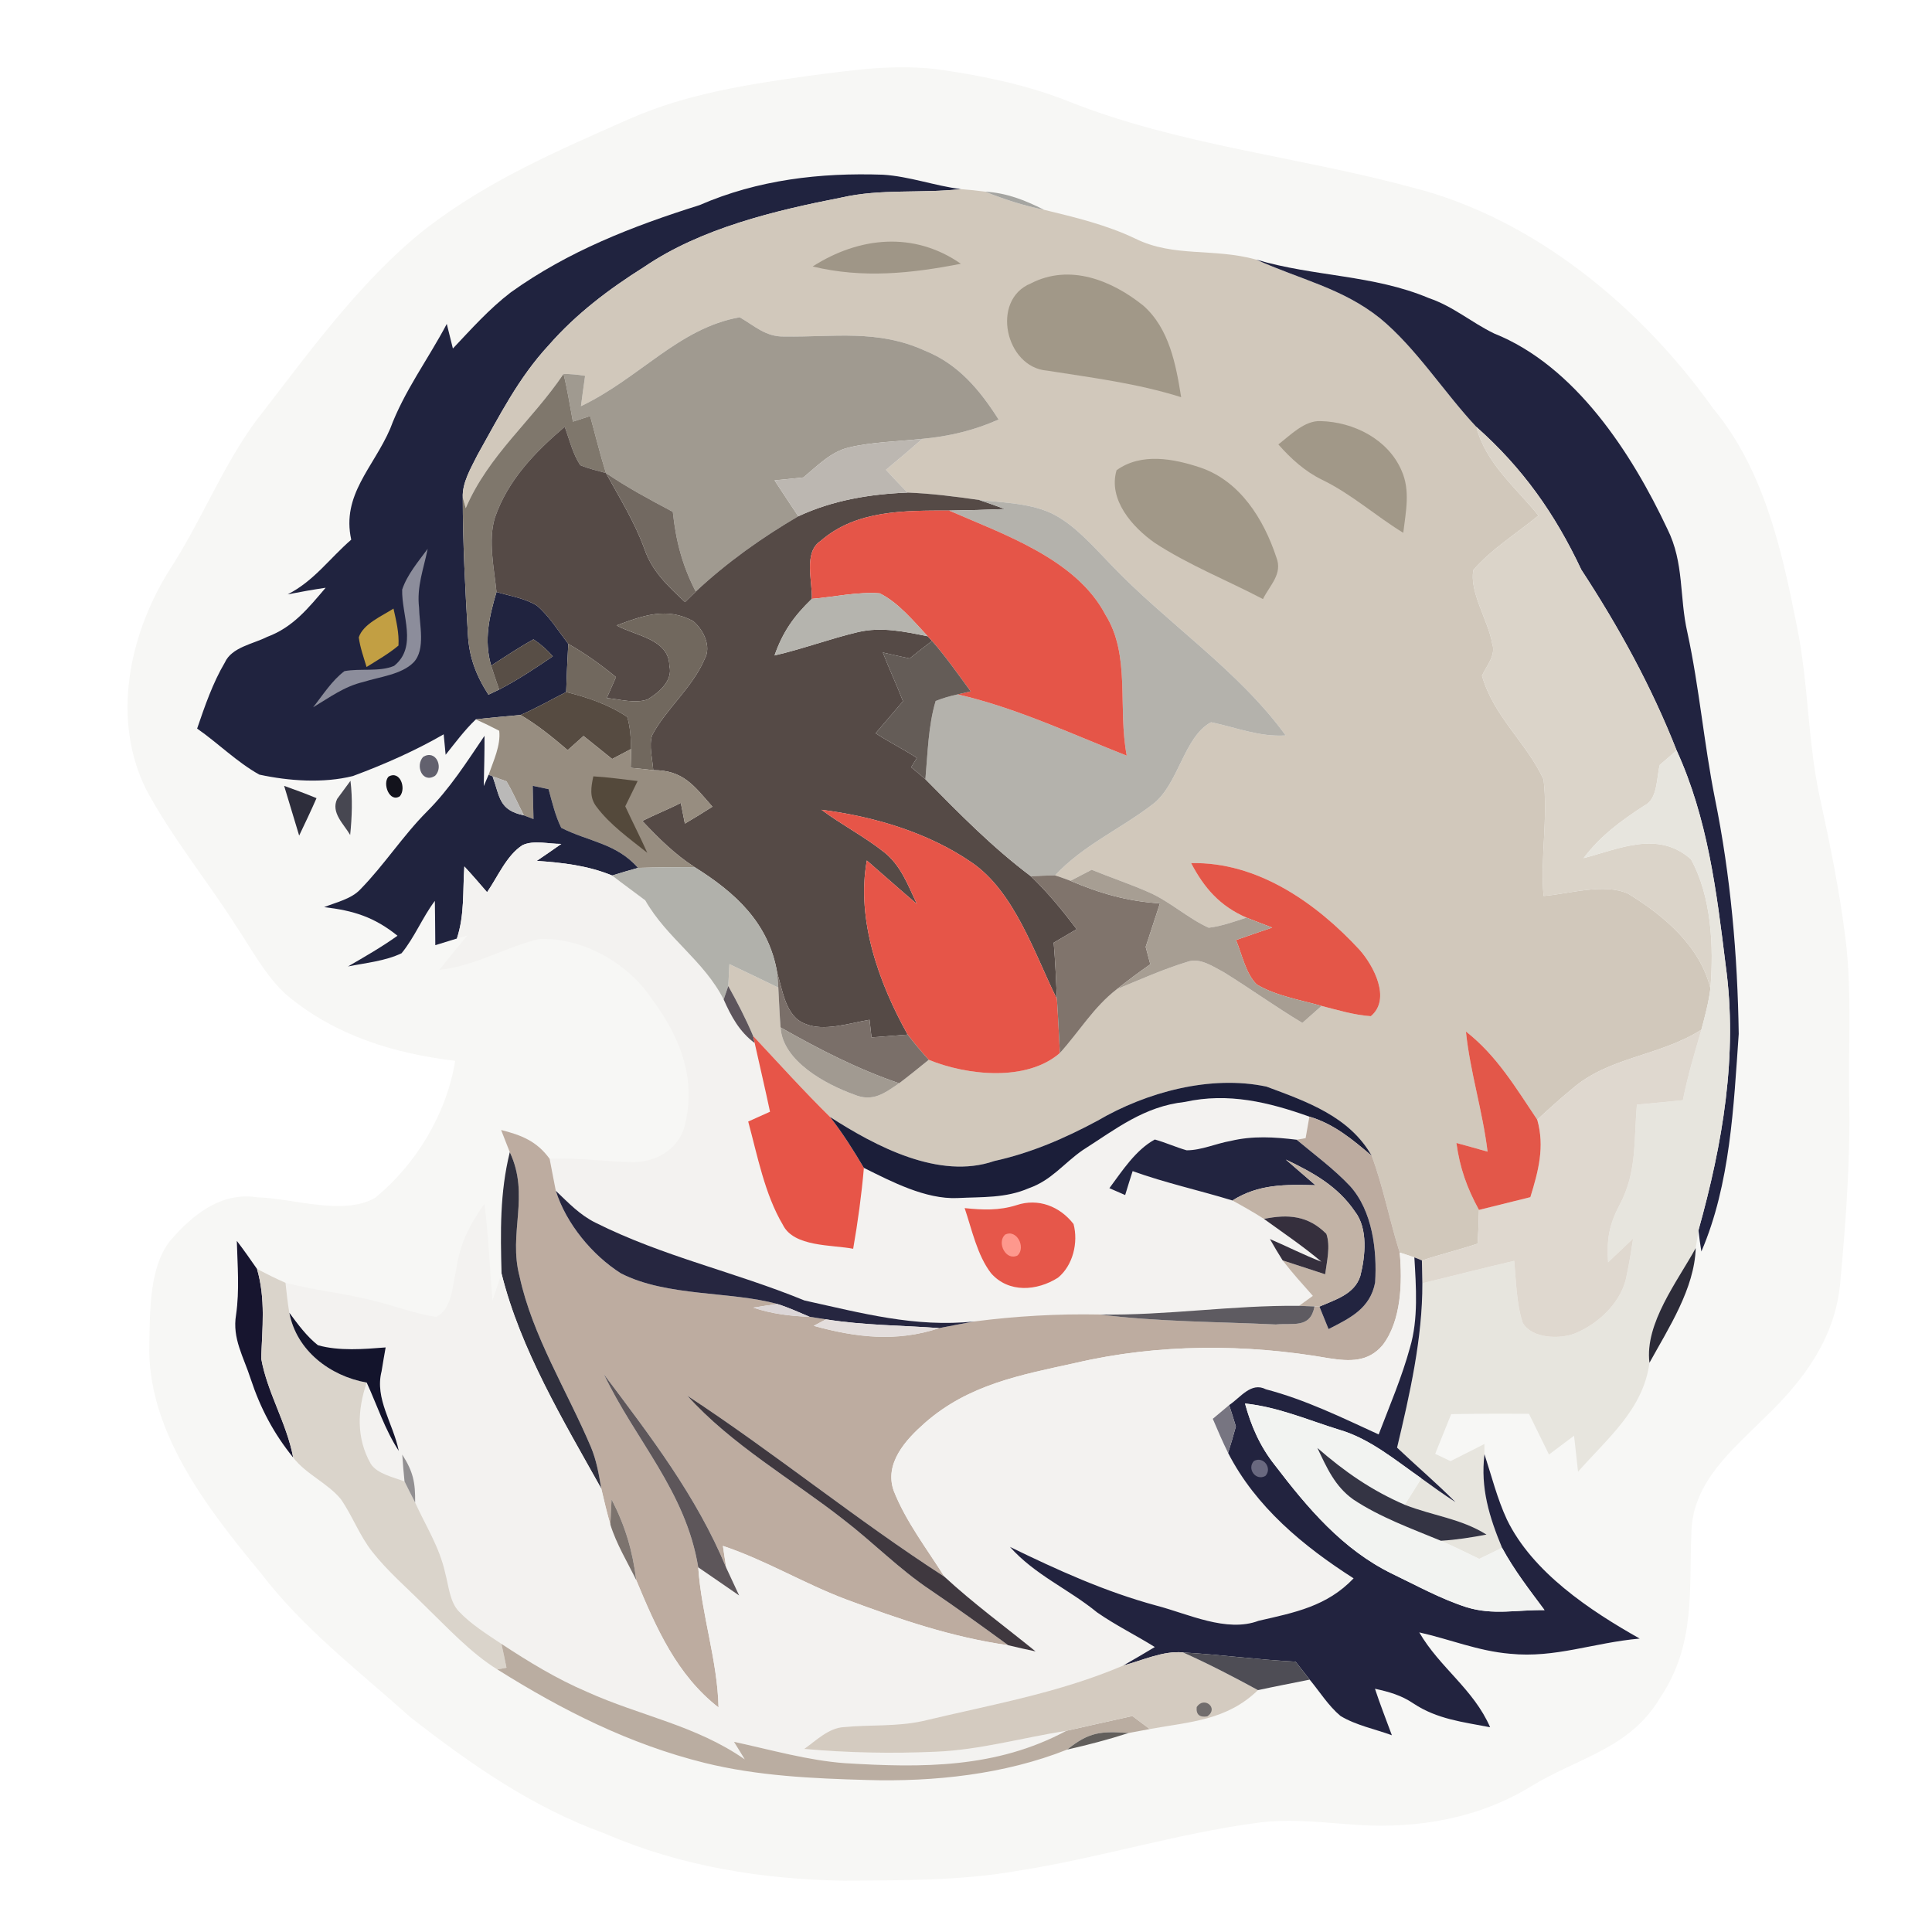 <?xml version="1.0" encoding="UTF-8" standalone="no"?>
<!DOCTYPE svg PUBLIC "-//W3C//DTD SVG 1.1//EN" "http://www.w3.org/Graphics/SVG/1.1/DTD/svg11.dtd">
<svg xmlns="http://www.w3.org/2000/svg" version="1.1" viewBox="0 0 256 256" width="256.0pt" height="256.0pt">
<path d="M 0.00 0.00 L 256.00 0.00 L 256.00 256.00 L 0.00 256.00 L 0.00 0.00 Z" fill="#ffffff" />
<path d="M 124.92 9.28 C 130.53 10.11 136.22 11.30 141.50 13.40 C 156.18 19.25 172.04 20.74 187.20 24.86 C 203.32 28.96 217.45 40.72 226.97 54.08 C 233.73 62.24 236.07 72.74 238.08 82.89 C 239.65 90.48 239.50 98.21 241.16 105.78 C 242.51 111.96 243.76 118.11 244.54 124.40 C 245.42 131.44 244.88 138.79 245.03 146.00 C 245.18 154.00 244.57 162.02 243.84 169.98 C 243.18 177.30 238.99 182.92 233.84 187.84 C 229.52 192.14 224.30 196.37 224.12 203.00 C 223.80 210.98 224.67 217.96 219.97 224.97 C 215.94 231.76 209.12 232.85 202.74 236.78 C 195.89 240.93 187.96 242.30 180.04 241.82 C 175.52 241.53 171.22 240.93 166.68 241.52 C 156.00 242.93 145.55 246.23 134.75 247.91 C 127.05 249.24 119.63 249.13 111.85 249.20 C 100.96 249.03 90.16 247.29 80.11 242.94 C 70.48 239.45 62.43 233.81 54.41 227.57 C 47.46 221.33 40.27 215.90 34.55 208.43 C 27.55 199.97 19.41 189.58 19.79 178.01 C 19.88 173.78 19.77 168.02 22.47 164.50 C 25.41 161.04 29.26 157.88 34.11 158.65 C 38.76 158.77 45.49 161.14 49.70 158.72 C 55.14 154.29 59.20 147.53 60.31 140.57 C 52.15 139.58 44.47 137.23 38.06 131.91 C 35.28 129.47 33.32 125.75 31.27 122.68 C 27.42 116.64 22.78 110.96 19.39 104.65 C 14.71 95.30 17.12 84.02 22.48 75.49 C 26.64 69.11 29.37 62.01 33.84 55.87 C 40.69 47.08 47.58 37.32 56.33 30.37 C 64.76 23.85 73.96 19.94 83.60 15.67 C 91.11 12.41 99.03 11.19 107.08 10.06 C 113.13 9.28 118.82 8.40 124.92 9.28 Z" fill="#f7f7f5" />
<path d="M 117.01 23.15 C 120.50 23.37 123.85 24.62 127.33 25.06 C 121.94 25.65 116.73 24.98 111.48 26.18 C 102.67 27.90 92.87 30.25 85.37 35.36 C 80.71 38.29 76.35 41.58 72.72 45.73 C 68.67 50.10 66.19 55.09 63.28 60.26 C 62.43 61.97 61.22 63.97 61.32 65.92 C 61.32 71.94 61.64 78.03 62.00 84.04 C 62.15 87.07 63.10 89.54 64.72 92.05 L 66.14 91.37 C 68.63 90.08 70.93 88.54 73.25 86.97 C 72.48 86.08 71.63 85.34 70.69 84.72 C 68.75 85.79 66.94 87.00 65.08 88.20 C 64.10 84.81 64.82 81.73 65.79 78.44 C 67.53 78.96 69.57 79.27 71.13 80.24 C 72.78 81.63 73.99 83.61 75.30 85.32 C 75.18 87.44 75.09 89.57 75.02 91.70 C 73.00 92.72 71.05 93.85 68.97 94.74 C 67.00 94.93 65.02 95.08 63.05 95.32 C 61.55 96.75 60.34 98.40 59.05 100.01 C 58.96 99.11 58.88 98.20 58.79 97.30 C 54.98 99.50 50.88 101.30 46.76 102.83 C 42.83 103.81 38.29 103.49 34.36 102.64 C 31.40 100.99 28.91 98.48 26.12 96.54 C 27.13 93.58 28.19 90.50 29.79 87.79 C 30.71 85.75 33.53 85.34 35.40 84.39 C 38.83 83.12 40.86 80.57 43.15 77.88 C 41.46 78.13 39.78 78.43 38.11 78.76 C 41.60 76.99 43.66 74.00 46.54 71.51 C 45.23 65.57 49.48 61.96 51.70 56.81 C 53.56 51.80 56.72 47.62 59.20 42.92 C 59.47 44.01 59.74 45.09 60.01 46.18 C 62.48 43.57 64.81 40.94 67.68 38.74 C 75.32 33.27 83.80 29.98 92.69 27.18 C 100.41 23.82 108.66 22.86 117.01 23.15 Z" fill="#20233f" />
<path d="M 127.33 25.06 C 128.39 25.14 129.45 25.25 130.50 25.39 C 133.07 26.41 135.63 27.25 138.35 27.80 C 142.50 28.81 146.59 29.78 150.46 31.63 C 155.54 34.13 160.78 32.83 166.46 34.40 C 172.32 37.05 177.85 38.17 182.85 42.16 C 187.66 46.12 191.32 51.97 195.62 56.56 C 196.88 61.40 200.77 64.50 203.85 68.31 C 201.00 70.66 197.66 72.72 195.24 75.51 C 194.64 78.41 197.24 82.31 197.73 85.30 C 198.25 86.82 196.97 88.21 196.37 89.54 C 197.94 95.00 202.26 98.37 204.53 103.29 C 205.14 108.37 204.09 113.57 204.53 118.72 C 207.94 118.45 212.52 116.97 215.74 118.42 C 220.47 121.31 225.25 125.34 226.64 130.96 C 226.41 132.80 225.92 134.65 225.44 136.44 C 219.79 140.01 213.21 140.00 208.29 144.30 C 206.71 145.59 205.19 146.98 203.69 148.36 C 200.82 144.09 198.31 139.85 194.24 136.68 C 194.80 142.06 196.46 147.22 197.11 152.60 C 195.73 152.21 194.36 151.82 192.98 151.45 C 193.44 154.77 194.36 157.37 195.97 160.32 C 195.95 161.81 195.89 163.30 195.79 164.79 C 193.35 165.60 190.86 166.21 188.41 167.02 C 188.08 166.87 187.75 166.74 187.41 166.61 C 186.77 166.39 186.12 166.17 185.47 165.97 C 184.13 161.74 183.30 157.30 181.76 153.15 C 178.80 147.93 173.16 145.97 167.81 143.98 C 160.39 142.41 151.90 144.71 145.43 148.50 C 141.08 150.84 136.59 152.78 131.75 153.84 C 124.45 156.38 115.99 151.87 109.98 148.00 C 106.46 144.53 103.16 140.87 99.79 137.27 C 98.83 135.00 97.70 132.81 96.50 130.66 C 96.55 129.69 96.60 128.72 96.65 127.75 C 98.82 128.77 100.97 129.82 103.13 130.86 C 103.23 132.62 103.29 134.38 103.43 136.14 C 103.70 140.62 109.46 143.70 113.16 145.03 C 115.64 146.07 117.17 144.88 119.14 143.54 C 120.47 142.53 121.77 141.48 123.06 140.43 C 128.12 142.50 136.02 143.37 140.44 139.53 C 143.06 136.63 144.89 133.47 147.99 131.07 C 151.06 129.80 154.12 128.43 157.29 127.46 C 158.99 126.83 160.71 128.07 162.17 128.83 C 165.68 131.00 169.03 133.42 172.57 135.54 C 173.42 134.79 174.26 134.04 175.11 133.29 C 177.22 133.83 179.47 134.51 181.64 134.65 C 184.37 132.38 182.01 127.96 180.16 125.87 C 174.44 119.67 166.63 114.16 157.83 114.37 C 159.59 117.71 161.64 120.04 165.16 121.59 C 163.55 122.12 161.85 122.73 160.16 122.93 C 157.38 121.67 155.08 119.49 152.25 118.24 C 149.76 117.14 147.17 116.28 144.65 115.25 C 143.71 115.73 142.77 116.22 141.84 116.71 C 141.16 116.45 140.49 116.21 139.80 115.99 C 143.55 111.98 148.42 109.88 152.70 106.60 C 156.19 103.99 156.82 97.65 160.47 95.70 C 163.82 96.39 166.83 97.67 170.36 97.45 C 164.08 88.79 154.54 82.53 147.19 74.80 C 144.98 72.52 142.60 69.77 139.79 68.25 C 136.88 66.67 132.99 66.61 129.75 66.25 C 126.60 65.80 123.43 65.39 120.25 65.27 C 119.28 64.28 118.32 63.27 117.39 62.25 C 119.02 60.90 120.62 59.54 122.21 58.15 C 125.78 57.82 129.04 57.04 132.32 55.59 C 129.82 51.66 126.98 48.24 122.54 46.46 C 116.27 43.61 110.53 44.69 103.98 44.59 C 101.48 44.67 100.04 43.21 98.01 42.04 C 89.94 43.47 84.79 50.09 76.98 53.82 C 77.15 52.48 77.34 51.14 77.53 49.80 C 76.57 49.64 75.64 49.55 74.67 49.55 C 70.45 55.80 64.75 60.26 61.71 67.34 L 61.32 65.92 C 61.22 63.97 62.43 61.97 63.28 60.26 C 66.19 55.09 68.67 50.10 72.72 45.73 C 76.35 41.58 80.71 38.29 85.37 35.36 C 92.87 30.25 102.67 27.90 111.48 26.18 C 116.73 24.98 121.94 25.65 127.33 25.06 Z" fill="#d1c8bb" />
<path d="M 130.50 25.39 C 133.39 25.56 135.81 26.52 138.35 27.80 C 135.63 27.25 133.07 26.41 130.50 25.39 Z" fill="#a5a5a1" />
<path d="M 127.32 34.95 C 120.73 36.24 114.31 36.91 107.68 35.31 C 113.85 31.36 121.11 30.63 127.32 34.95 Z" fill="#9f9687" />
<path d="M 166.46 34.40 C 174.11 36.67 181.99 36.40 189.33 39.50 C 192.57 40.60 194.96 42.72 197.96 44.18 C 208.71 48.47 216.19 60.01 220.93 70.08 C 223.19 74.60 222.50 79.09 223.59 83.82 C 225.17 91.09 225.78 98.52 227.24 105.82 C 229.32 116.05 230.24 126.58 230.39 137.00 C 229.72 146.60 229.27 156.95 225.44 165.83 C 225.29 164.90 225.16 163.97 225.05 163.04 C 228.25 151.59 230.30 139.81 228.66 127.90 C 227.45 118.05 226.27 108.42 222.16 99.43 C 218.84 90.98 214.50 83.08 209.54 75.50 C 206.04 68.07 201.78 62.03 195.62 56.56 C 191.32 51.97 187.66 46.12 182.85 42.16 C 177.85 38.17 172.32 37.05 166.46 34.40 Z" fill="#212340" />
<path d="M 151.50 40.50 C 154.94 43.54 155.82 48.32 156.51 52.63 C 150.67 50.79 144.76 50.06 138.75 49.11 C 133.22 48.69 131.23 39.73 136.60 37.55 C 141.75 34.90 147.32 37.14 151.50 40.50 Z" fill="#a19888" />
<path d="M 98.01 42.04 C 100.04 43.21 101.48 44.67 103.98 44.59 C 110.53 44.69 116.27 43.61 122.54 46.46 C 126.98 48.24 129.82 51.66 132.32 55.59 C 129.04 57.04 125.78 57.82 122.21 58.15 C 119.00 58.50 115.64 58.55 112.49 59.29 C 110.11 59.84 108.29 61.74 106.46 63.26 C 105.19 63.40 103.91 63.53 102.63 63.65 C 103.67 65.24 104.72 66.83 105.78 68.41 C 100.97 71.22 96.26 74.57 92.19 78.39 C 90.40 74.92 89.56 71.67 89.15 67.82 C 86.13 66.22 83.12 64.61 80.29 62.68 C 79.51 60.19 78.89 57.65 78.20 55.13 C 77.44 55.38 76.68 55.63 75.91 55.87 C 75.52 53.76 75.19 51.64 74.67 49.55 C 75.64 49.55 76.57 49.64 77.53 49.80 C 77.34 51.14 77.15 52.48 76.98 53.82 C 84.79 50.09 89.94 43.47 98.01 42.04 Z" fill="#a09a90" />
<path d="M 74.67 49.55 C 75.19 51.64 75.52 53.76 75.91 55.87 C 76.68 55.63 77.44 55.38 78.20 55.13 C 78.89 57.65 79.51 60.19 80.29 62.68 C 79.16 62.37 77.97 62.10 76.89 61.64 C 75.89 60.14 75.44 58.22 74.83 56.55 C 70.91 59.88 67.28 63.63 65.58 68.59 C 64.65 71.62 65.48 75.33 65.79 78.44 C 64.82 81.73 64.10 84.81 65.08 88.20 C 65.42 89.26 65.77 90.32 66.14 91.37 L 64.72 92.05 C 63.10 89.54 62.15 87.07 62.00 84.04 C 61.64 78.03 61.32 71.94 61.32 65.92 L 61.71 67.34 C 64.75 60.26 70.45 55.80 74.67 49.55 Z" fill="#7f776c" />
<path d="M 175.01 55.80 C 179.36 55.91 183.90 58.19 185.70 62.32 C 186.91 65.01 186.27 67.80 185.94 70.60 C 182.26 68.35 179.11 65.48 175.20 63.58 C 172.90 62.46 171.07 60.79 169.39 58.89 C 170.97 57.67 172.88 55.68 175.01 55.80 Z" fill="#a19888" />
<path d="M 74.83 56.55 C 75.44 58.22 75.89 60.14 76.89 61.64 C 77.97 62.10 79.16 62.37 80.29 62.68 C 82.12 66.00 84.10 69.18 85.40 72.76 C 86.42 75.75 88.55 77.68 90.77 79.78 C 91.24 79.31 91.71 78.85 92.19 78.39 C 96.26 74.57 100.97 71.22 105.78 68.41 C 110.35 66.28 115.25 65.47 120.25 65.27 C 123.43 65.39 126.60 65.80 129.75 66.25 C 130.89 66.63 132.02 67.04 133.15 67.45 C 130.68 67.55 128.22 67.62 125.75 67.65 C 119.83 67.66 113.45 67.56 108.73 71.68 C 106.43 73.19 107.67 77.06 107.57 79.35 C 105.20 81.65 103.74 83.69 102.63 86.85 C 106.38 85.99 109.98 84.63 113.71 83.75 C 116.82 83.03 119.86 83.69 122.93 84.31 L 123.50 84.93 C 122.49 85.68 121.51 86.46 120.53 87.25 C 119.34 87.00 118.16 86.73 116.98 86.46 C 117.81 88.63 118.81 90.73 119.65 92.91 C 118.44 94.33 117.24 95.75 116.02 97.16 C 117.80 98.33 119.71 99.26 121.49 100.43 C 121.24 100.84 120.98 101.25 120.73 101.66 C 121.37 102.19 122.00 102.71 122.62 103.25 C 127.14 107.83 131.44 112.23 136.60 116.11 C 138.84 118.26 140.80 120.65 142.67 123.12 C 141.65 123.72 140.64 124.31 139.62 124.91 C 139.83 127.40 139.94 129.89 140.05 132.38 C 137.09 126.39 134.41 118.11 128.72 114.26 C 122.97 110.30 115.73 108.17 108.85 107.30 C 111.53 109.30 114.53 110.84 117.14 112.91 C 119.39 114.70 120.29 117.26 121.49 119.78 C 119.25 117.89 117.07 115.93 114.86 114.02 C 113.43 121.88 116.48 130.30 120.27 137.09 C 118.67 137.21 117.07 137.34 115.48 137.46 C 115.39 136.69 115.31 135.91 115.22 135.13 C 112.64 135.55 109.16 136.74 106.66 135.65 C 104.10 134.69 103.70 131.22 102.99 128.93 C 101.88 122.31 97.46 118.29 92.04 114.90 C 89.42 113.21 87.24 111.05 85.11 108.78 C 86.79 107.93 88.54 107.25 90.21 106.39 C 90.39 107.31 90.57 108.22 90.75 109.13 C 91.98 108.41 93.19 107.66 94.40 106.89 C 92.01 104.18 90.57 102.04 86.56 102.05 C 86.46 100.58 85.96 98.84 86.41 97.42 C 88.21 93.98 91.78 91.08 93.36 87.34 C 94.31 85.66 93.20 83.45 91.87 82.32 C 88.39 80.38 85.15 81.58 81.70 82.87 C 84.19 84.26 88.64 84.65 88.70 88.23 C 89.20 90.16 87.30 91.79 85.82 92.67 C 84.20 93.26 82.08 92.66 80.40 92.49 C 80.81 91.57 81.21 90.64 81.62 89.72 C 79.63 88.09 77.55 86.58 75.30 85.32 C 73.99 83.61 72.78 81.63 71.13 80.24 C 69.57 79.27 67.53 78.96 65.79 78.44 C 65.48 75.33 64.65 71.62 65.58 68.59 C 67.28 63.63 70.91 59.88 74.83 56.55 Z" fill="#554a46" />
<path d="M 195.62 56.56 C 201.78 62.03 206.04 68.07 209.54 75.50 C 214.50 83.08 218.84 90.98 222.16 99.43 C 221.42 100.07 220.67 100.71 219.93 101.35 C 219.48 103.05 219.68 105.87 217.89 106.74 C 214.79 108.75 212.08 110.73 209.83 113.71 C 214.62 112.45 219.73 110.01 224.06 113.86 C 226.79 118.81 227.09 125.43 226.64 130.96 C 225.25 125.34 220.47 121.31 215.74 118.42 C 212.52 116.97 207.94 118.45 204.53 118.72 C 204.09 113.57 205.14 108.37 204.53 103.29 C 202.26 98.37 197.94 95.00 196.37 89.54 C 196.97 88.21 198.25 86.82 197.73 85.30 C 197.24 82.31 194.64 78.41 195.24 75.51 C 197.66 72.72 201.00 70.66 203.85 68.31 C 200.77 64.50 196.88 61.40 195.62 56.56 Z" fill="#dbd4c9" />
<path d="M 122.21 58.15 C 120.62 59.54 119.02 60.90 117.39 62.25 C 118.32 63.27 119.28 64.28 120.25 65.27 C 115.25 65.47 110.35 66.28 105.78 68.41 C 104.72 66.83 103.67 65.24 102.63 63.65 C 103.91 63.53 105.19 63.40 106.46 63.26 C 108.29 61.74 110.11 59.84 112.49 59.29 C 115.64 58.55 119.00 58.50 122.21 58.15 Z" fill="#bcb7b1" />
<path d="M 159.07 61.96 C 164.33 63.75 167.46 68.82 169.12 73.84 C 169.99 76.06 168.28 77.49 167.35 79.38 C 162.60 76.89 157.48 74.86 152.99 71.92 C 150.04 69.84 146.81 66.21 147.95 62.31 C 151.21 59.95 155.53 60.77 159.07 61.96 Z" fill="#a19888" />
<path d="M 80.29 62.68 C 83.12 64.61 86.13 66.22 89.15 67.82 C 89.56 71.67 90.40 74.92 92.19 78.39 C 91.71 78.85 91.24 79.31 90.77 79.78 C 88.55 77.68 86.42 75.75 85.40 72.76 C 84.10 69.18 82.12 66.00 80.29 62.68 Z" fill="#726961" />
<path d="M 129.75 66.25 C 132.99 66.61 136.88 66.67 139.79 68.25 C 142.60 69.77 144.98 72.52 147.19 74.80 C 154.54 82.53 164.08 88.79 170.36 97.45 C 166.83 97.67 163.82 96.39 160.47 95.70 C 156.82 97.65 156.19 103.99 152.70 106.60 C 148.42 109.88 143.55 111.98 139.80 115.99 C 138.73 116.00 137.67 116.06 136.60 116.11 C 131.44 112.23 127.14 107.83 122.62 103.25 C 122.93 99.83 122.99 96.19 123.98 92.88 C 124.92 92.51 125.90 92.22 126.90 92.01 C 134.59 93.76 141.97 97.25 149.30 100.13 C 148.08 93.70 149.84 86.85 146.48 81.47 C 142.62 74.08 132.97 70.80 125.75 67.65 C 128.22 67.62 130.68 67.55 133.15 67.45 C 132.02 67.04 130.89 66.63 129.75 66.25 Z" fill="#b4b2ac" />
<path d="M 125.75 67.65 C 132.97 70.80 142.62 74.08 146.48 81.47 C 149.84 86.85 148.08 93.70 149.30 100.13 C 141.97 97.25 134.59 93.76 126.90 92.01 L 128.62 91.61 C 126.96 89.36 125.35 87.04 123.50 84.93 L 122.93 84.31 C 121.06 82.32 119.05 79.85 116.57 78.62 C 113.61 78.39 110.53 79.11 107.57 79.35 C 107.67 77.06 106.43 73.19 108.73 71.68 C 113.45 67.56 119.83 67.66 125.75 67.65 Z" fill="#e55548" />
<path d="M 56.67 72.72 C 56.13 75.41 55.20 77.72 55.53 80.52 C 55.56 82.69 56.44 86.05 54.80 87.77 C 53.21 89.39 50.25 89.69 48.16 90.36 C 45.60 90.96 43.70 92.40 41.49 93.72 C 42.77 92.11 43.98 90.17 45.64 88.93 C 47.74 88.53 50.27 89.06 52.22 88.23 C 55.38 85.70 53.19 81.48 53.29 78.12 C 53.95 76.14 55.45 74.38 56.67 72.72 Z" fill="#8c8d9b" />
<path d="M 116.57 78.62 C 119.05 79.85 121.06 82.32 122.93 84.31 C 119.86 83.69 116.82 83.03 113.71 83.75 C 109.98 84.63 106.38 85.99 102.63 86.85 C 103.74 83.69 105.20 81.65 107.57 79.35 C 110.53 79.11 113.61 78.39 116.57 78.62 Z" fill="#b5b4ae" />
<path d="M 52.14 80.64 C 52.50 82.25 52.90 83.88 52.80 85.54 C 51.52 86.62 49.99 87.49 48.57 88.38 C 48.19 87.10 47.71 85.78 47.54 84.45 C 48.12 82.66 50.67 81.60 52.14 80.64 Z" fill="#c29f43" />
<path d="M 91.87 82.32 C 93.20 83.45 94.31 85.66 93.36 87.34 C 91.78 91.08 88.21 93.98 86.41 97.42 C 85.96 98.84 86.46 100.58 86.56 102.05 C 85.57 101.94 84.57 101.83 83.57 101.74 C 83.59 100.91 83.62 100.08 83.62 99.25 C 83.59 97.81 83.53 96.38 83.11 95.00 C 80.71 93.37 77.82 92.39 75.02 91.70 C 75.09 89.57 75.18 87.44 75.30 85.32 C 77.55 86.58 79.63 88.09 81.62 89.72 C 81.21 90.64 80.81 91.57 80.40 92.49 C 82.08 92.66 84.20 93.26 85.82 92.67 C 87.30 91.79 89.20 90.16 88.70 88.23 C 88.64 84.65 84.19 84.26 81.70 82.87 C 85.15 81.58 88.39 80.38 91.87 82.32 Z" fill="#71685e" />
<path d="M 70.69 84.72 C 71.63 85.34 72.48 86.08 73.25 86.97 C 70.93 88.54 68.63 90.08 66.14 91.37 C 65.77 90.32 65.42 89.26 65.08 88.20 C 66.94 87.00 68.75 85.79 70.69 84.72 Z" fill="#584e46" />
<path d="M 123.50 84.93 C 125.35 87.04 126.96 89.36 128.62 91.61 L 126.90 92.01 C 125.90 92.22 124.92 92.51 123.98 92.88 C 122.99 96.19 122.93 99.83 122.62 103.25 C 122.00 102.71 121.37 102.19 120.73 101.66 C 120.98 101.25 121.24 100.84 121.49 100.43 C 119.71 99.26 117.80 98.33 116.02 97.16 C 117.24 95.75 118.44 94.33 119.65 92.91 C 118.81 90.73 117.81 88.63 116.98 86.46 C 118.16 86.73 119.34 87.00 120.53 87.25 C 121.51 86.46 122.49 85.68 123.50 84.93 Z" fill="#645c57" />
<path d="M 75.02 91.70 C 77.82 92.39 80.71 93.37 83.11 95.00 C 83.53 96.38 83.59 97.81 83.62 99.25 C 82.79 99.69 81.95 100.13 81.11 100.57 C 79.85 99.55 78.59 98.53 77.32 97.52 C 76.62 98.15 75.92 98.77 75.22 99.40 C 73.23 97.70 71.23 96.06 68.97 94.74 C 71.05 93.85 73.00 92.72 75.02 91.70 Z" fill="#564b41" />
<path d="M 68.97 94.74 C 71.23 96.06 73.23 97.70 75.22 99.40 C 75.92 98.77 76.62 98.15 77.32 97.52 C 78.59 98.53 79.85 99.55 81.11 100.57 C 81.95 100.13 82.79 99.69 83.62 99.25 C 83.62 100.08 83.59 100.91 83.57 101.74 C 84.57 101.83 85.57 101.94 86.56 102.05 C 90.57 102.04 92.01 104.18 94.40 106.89 C 93.19 107.66 91.98 108.41 90.75 109.13 C 90.57 108.22 90.39 107.31 90.21 106.39 C 88.54 107.25 86.79 107.93 85.11 108.78 C 87.24 111.05 89.42 113.21 92.04 114.90 C 89.54 114.90 87.03 114.92 84.54 115.00 C 81.67 111.72 77.99 111.53 74.37 109.69 C 73.58 108.10 73.16 106.27 72.69 104.57 C 71.99 104.42 71.29 104.27 70.59 104.12 C 70.63 105.59 70.66 107.06 70.69 108.53 L 69.42 108.04 C 68.64 106.54 67.97 104.97 67.11 103.53 C 66.50 103.31 65.88 103.09 65.27 102.87 L 64.74 102.67 C 65.36 100.88 66.38 98.75 66.15 96.83 C 65.14 96.30 64.10 95.80 63.05 95.32 C 65.02 95.08 67.00 94.93 68.97 94.74 Z" fill="#978d80" />
<path d="M 64.20 97.50 C 64.21 99.72 64.15 101.94 64.10 104.16 L 64.74 102.67 L 65.27 102.87 C 66.27 105.65 66.09 107.33 69.42 108.04 L 70.69 108.53 C 70.66 107.06 70.63 105.59 70.59 104.12 C 71.29 104.27 71.99 104.42 72.69 104.57 C 73.16 106.27 73.58 108.10 74.37 109.69 C 77.99 111.53 81.67 111.72 84.54 115.00 C 83.39 115.32 82.25 115.65 81.11 116.01 C 77.87 114.68 74.57 114.31 71.12 114.07 C 72.22 113.33 73.30 112.58 74.38 111.82 C 72.77 111.85 70.71 111.28 69.23 111.99 C 67.12 113.34 65.96 116.18 64.54 118.22 C 63.55 117.07 62.56 115.92 61.53 114.81 C 61.30 118.08 61.58 121.20 60.54 124.36 C 59.59 124.65 58.63 124.94 57.68 125.24 C 57.66 123.28 57.66 121.33 57.62 119.37 C 55.97 121.57 54.94 124.20 53.21 126.31 C 51.05 127.35 48.44 127.59 46.11 128.06 C 48.34 126.77 50.57 125.49 52.67 123.99 C 49.59 121.51 46.83 120.65 42.95 120.20 C 44.56 119.55 46.57 119.12 47.76 117.83 C 50.92 114.60 53.37 110.76 56.56 107.55 C 59.58 104.54 61.82 101.01 64.20 97.50 Z" fill="#20233e" />
<path d="M 56.07 100.29 C 57.73 99.28 58.81 101.61 57.66 102.79 C 55.98 103.87 54.99 101.47 56.07 100.29 Z" fill="#62616e" />
<path d="M 222.16 99.43 C 226.27 108.42 227.45 118.05 228.66 127.90 C 230.30 139.81 228.25 151.59 225.05 163.04 C 224.93 163.82 224.81 164.60 224.69 165.38 C 222.29 169.76 217.91 175.37 218.56 180.58 C 217.75 186.74 212.99 190.59 209.10 195.01 C 208.93 193.42 208.75 191.83 208.57 190.24 C 207.46 191.07 206.36 191.90 205.25 192.73 C 204.37 190.93 203.47 189.14 202.60 187.34 C 199.16 187.31 195.72 187.32 192.29 187.38 C 191.59 189.13 190.87 190.88 190.17 192.64 C 190.84 192.96 191.52 193.28 192.20 193.61 C 193.70 192.86 195.19 192.10 196.69 191.34 L 196.70 192.69 C 196.15 197.16 197.34 201.02 199.03 205.09 C 198.02 205.59 197.01 206.08 196.01 206.56 C 194.32 205.74 192.65 204.92 190.93 204.16 C 192.96 204.04 194.97 203.72 196.97 203.34 C 193.52 201.19 189.94 200.88 186.14 199.39 C 186.88 198.23 187.61 197.06 188.34 195.89 C 189.82 196.97 191.32 198.04 192.86 199.04 C 190.37 196.53 187.68 194.25 185.12 191.82 C 186.80 184.76 188.50 177.30 188.47 170.03 C 192.53 169.06 196.57 168.01 200.64 167.07 C 200.90 169.76 200.92 172.67 201.76 175.25 C 202.93 177.37 206.61 177.47 208.62 176.71 C 211.87 175.41 215.01 172.42 215.57 168.84 C 215.91 167.28 216.15 165.68 216.40 164.11 C 215.30 165.16 214.20 166.21 213.08 167.26 C 212.89 164.24 213.18 162.38 214.59 159.67 C 216.93 155.34 216.47 151.12 216.90 146.37 C 218.93 146.18 220.96 145.99 222.99 145.78 C 223.61 142.61 224.54 139.54 225.44 136.44 C 225.92 134.65 226.41 132.80 226.64 130.96 C 227.09 125.43 226.79 118.81 224.06 113.86 C 219.73 110.01 214.62 112.45 209.83 113.71 C 212.08 110.73 214.79 108.75 217.89 106.74 C 219.68 105.87 219.48 103.05 219.93 101.35 C 220.67 100.71 221.42 100.07 222.16 99.43 Z" fill="#e7e5de" />
<path d="M 67.11 103.53 C 67.97 104.97 68.64 106.54 69.42 108.04 C 66.09 107.33 66.27 105.65 65.27 102.87 C 65.88 103.09 66.50 103.31 67.11 103.53 Z" fill="#bab9b8" />
<path d="M 78.62 102.87 C 80.58 102.98 82.54 103.27 84.49 103.49 C 83.95 104.61 83.40 105.72 82.85 106.84 C 83.80 108.90 84.84 110.92 85.77 113.00 C 83.46 111.16 80.81 109.28 79.04 106.90 C 78.07 105.65 78.32 104.29 78.62 102.87 Z" fill="#54493b" />
<path d="M 51.48 102.91 C 53.01 102.02 53.86 104.46 52.99 105.50 C 51.63 106.41 50.63 103.83 51.48 102.91 Z" fill="#13131c" />
<path d="M 37.65 104.13 C 39.09 104.65 40.53 105.17 41.94 105.76 C 41.21 107.43 40.43 109.07 39.64 110.72 C 38.97 108.52 38.31 106.33 37.65 104.13 Z" fill="#2d2d3b" />
<path d="M 46.44 103.46 C 46.73 105.87 46.64 108.24 46.40 110.64 C 45.56 109.19 43.82 107.69 44.67 105.87 L 46.44 103.46 Z" fill="#474751" />
<path d="M 108.85 107.30 C 115.73 108.17 122.97 110.30 128.72 114.26 C 134.41 118.11 137.09 126.39 140.05 132.38 C 140.21 134.76 140.31 137.15 140.44 139.53 C 136.02 143.37 128.12 142.50 123.06 140.43 C 122.08 139.35 121.15 138.24 120.27 137.09 C 116.48 130.30 113.43 121.88 114.86 114.02 C 117.07 115.93 119.25 117.89 121.49 119.78 C 120.29 117.26 119.39 114.70 117.14 112.91 C 114.53 110.84 111.53 109.30 108.85 107.30 Z" fill="#e65548" />
<path d="M 69.23 111.99 C 70.71 111.28 72.77 111.85 74.38 111.82 C 73.30 112.58 72.22 113.33 71.12 114.07 C 74.57 114.31 77.87 114.68 81.11 116.01 C 82.55 117.13 84.04 118.19 85.50 119.30 C 88.37 124.32 93.27 127.28 95.89 132.44 C 96.90 134.70 97.97 136.70 100.00 138.21 C 100.67 141.25 101.39 144.27 102.03 147.31 C 101.07 147.74 100.10 148.17 99.14 148.61 C 100.37 153.14 101.32 158.22 103.73 162.29 C 105.18 165.26 110.26 164.92 113.05 165.47 C 113.67 161.92 114.16 158.34 114.47 154.75 C 118.17 156.59 122.63 158.92 126.84 158.75 C 130.18 158.58 133.22 158.79 136.34 157.44 C 139.33 156.39 140.94 154.16 143.45 152.41 C 147.88 149.59 151.59 146.60 157.01 146.01 C 162.75 144.74 168.11 146.04 173.50 147.96 C 173.34 148.91 173.17 149.86 173.00 150.81 L 171.81 151.02 C 168.87 150.66 165.98 150.48 163.07 151.18 C 161.15 151.51 159.17 152.43 157.23 152.42 C 155.80 152.01 154.45 151.39 153.02 150.99 C 150.48 152.37 148.69 155.16 147.00 157.44 C 147.70 157.74 148.39 158.05 149.09 158.35 C 149.41 157.29 149.74 156.24 150.08 155.18 C 154.43 156.75 158.90 157.72 163.30 159.07 C 164.71 159.84 166.12 160.64 167.48 161.51 C 170.03 163.36 172.68 165.14 175.09 167.18 C 172.76 166.30 170.56 165.15 168.27 164.18 C 168.81 165.14 169.37 166.08 169.96 167.01 C 171.22 168.66 172.59 170.16 173.96 171.71 C 173.35 172.15 172.74 172.59 172.13 173.03 C 163.28 172.93 154.56 174.33 145.70 174.18 C 140.15 174.07 134.60 174.39 129.10 175.10 C 121.23 175.92 114.19 173.99 106.60 172.32 C 97.28 168.50 87.90 166.52 78.90 162.01 C 76.81 160.97 75.32 159.38 73.65 157.79 C 73.36 156.38 73.11 154.96 72.83 153.55 C 76.58 153.34 80.26 153.97 84.00 153.98 C 87.15 153.96 90.19 152.06 90.81 148.82 C 92.23 142.74 90.05 137.34 86.48 132.52 C 83.30 127.66 77.28 124.19 71.43 124.43 C 66.89 125.51 62.98 128.02 58.21 128.51 C 59.43 126.98 60.67 125.47 61.92 123.96 L 60.54 124.36 C 61.58 121.20 61.30 118.08 61.53 114.81 C 62.56 115.92 63.55 117.07 64.54 118.22 C 65.96 116.18 67.12 113.34 69.23 111.99 Z" fill="#f3f2f0" />
<path d="M 157.83 114.37 C 166.63 114.16 174.44 119.67 180.16 125.87 C 182.01 127.96 184.37 132.38 181.64 134.65 C 179.47 134.51 177.22 133.83 175.11 133.29 C 172.29 132.48 169.06 131.96 166.53 130.45 C 165.06 129.01 164.56 126.43 163.78 124.56 C 165.37 124.00 166.97 123.45 168.57 122.91 C 167.43 122.47 166.29 122.04 165.16 121.59 C 161.64 120.04 159.59 117.71 157.83 114.37 Z" fill="#e45648" />
<path d="M 84.54 115.00 C 87.03 114.92 89.54 114.90 92.04 114.90 C 97.46 118.29 101.88 122.31 102.99 128.93 L 103.13 130.86 C 100.97 129.82 98.82 128.77 96.65 127.75 C 96.60 128.72 96.55 129.69 96.50 130.66 L 95.89 132.44 C 93.27 127.28 88.37 124.32 85.50 119.30 C 84.04 118.19 82.55 117.13 81.11 116.01 C 82.25 115.65 83.39 115.32 84.54 115.00 Z" fill="#b1b1ab" />
<path d="M 139.80 115.99 C 140.49 116.21 141.16 116.45 141.84 116.71 C 145.74 118.38 149.44 119.44 153.70 119.70 C 153.06 121.62 152.45 123.55 151.81 125.47 C 152.02 126.24 152.22 127.01 152.42 127.77 C 150.91 128.83 149.43 129.92 147.99 131.07 C 144.89 133.47 143.06 136.63 140.44 139.53 C 140.31 137.15 140.21 134.76 140.05 132.38 C 139.94 129.89 139.83 127.40 139.62 124.91 C 140.64 124.31 141.65 123.72 142.67 123.12 C 140.80 120.65 138.84 118.26 136.60 116.11 C 137.67 116.06 138.73 116.00 139.80 115.99 Z" fill="#80746c" />
<path d="M 144.65 115.25 C 147.17 116.28 149.76 117.14 152.25 118.24 C 155.08 119.49 157.38 121.67 160.16 122.93 C 161.85 122.73 163.55 122.12 165.16 121.59 C 166.29 122.04 167.43 122.47 168.57 122.91 C 166.97 123.45 165.37 124.00 163.78 124.56 C 164.56 126.43 165.06 129.01 166.53 130.45 C 169.06 131.96 172.29 132.48 175.11 133.29 C 174.26 134.04 173.42 134.79 172.57 135.54 C 169.03 133.42 165.68 131.00 162.17 128.83 C 160.71 128.07 158.99 126.83 157.29 127.46 C 154.12 128.43 151.06 129.80 147.99 131.07 C 149.43 129.92 150.91 128.83 152.42 127.77 C 152.22 127.01 152.02 126.24 151.81 125.47 C 152.45 123.55 153.06 121.62 153.70 119.70 C 149.44 119.44 145.74 118.38 141.84 116.71 C 142.77 116.22 143.71 115.73 144.65 115.25 Z" fill="#a79e93" />
<path d="M 102.99 128.93 C 103.70 131.22 104.10 134.69 106.66 135.65 C 109.16 136.74 112.64 135.55 115.22 135.13 C 115.31 135.91 115.39 136.69 115.48 137.46 C 117.07 137.34 118.67 137.21 120.27 137.09 C 121.15 138.24 122.08 139.35 123.06 140.43 C 121.77 141.48 120.47 142.53 119.14 143.54 C 113.60 141.65 108.51 139.02 103.43 136.14 C 103.29 134.38 103.23 132.62 103.13 130.86 L 102.99 128.93 Z" fill="#7a6f69" />
<path d="M 96.50 130.66 C 97.70 132.81 98.83 135.00 99.79 137.27 L 100.00 138.21 C 97.97 136.70 96.90 134.70 95.89 132.44 L 96.50 130.66 Z" fill="#5d555c" />
<path d="M 103.43 136.14 C 108.51 139.02 113.60 141.65 119.14 143.54 C 117.17 144.88 115.64 146.07 113.16 145.03 C 109.46 143.70 103.70 140.62 103.43 136.14 Z" fill="#a19a91" />
<path d="M 225.44 136.44 C 224.54 139.54 223.61 142.61 222.99 145.78 C 220.96 145.99 218.93 146.18 216.90 146.37 C 216.47 151.12 216.93 155.34 214.59 159.67 C 213.18 162.38 212.89 164.24 213.08 167.26 C 214.20 166.21 215.30 165.16 216.40 164.11 C 216.15 165.68 215.91 167.28 215.57 168.84 C 215.01 172.42 211.87 175.41 208.62 176.71 C 206.61 177.47 202.93 177.37 201.76 175.25 C 200.92 172.67 200.90 169.76 200.64 167.07 C 196.57 168.01 192.53 169.06 188.47 170.03 C 188.46 169.02 188.44 168.02 188.41 167.02 C 190.86 166.21 193.35 165.60 195.79 164.79 C 195.89 163.30 195.95 161.81 195.97 160.32 C 198.24 159.76 200.51 159.20 202.78 158.63 C 203.84 155.18 204.71 151.96 203.69 148.36 C 205.19 146.98 206.71 145.59 208.29 144.30 C 213.21 140.00 219.79 140.01 225.44 136.44 Z" fill="#dfd8cf" />
<path d="M 99.79 137.27 C 103.16 140.87 106.46 144.53 109.98 148.00 C 111.65 150.13 113.09 152.42 114.47 154.75 C 114.16 158.34 113.67 161.92 113.05 165.47 C 110.26 164.92 105.18 165.26 103.73 162.29 C 101.32 158.22 100.37 153.14 99.14 148.61 C 100.10 148.17 101.07 147.74 102.03 147.31 C 101.39 144.27 100.67 141.25 100.00 138.21 L 99.79 137.27 Z" fill="#e75548" />
<path d="M 194.24 136.68 C 198.31 139.85 200.82 144.09 203.69 148.36 C 204.71 151.96 203.84 155.18 202.78 158.63 C 200.51 159.20 198.24 159.76 195.97 160.32 C 194.36 157.37 193.44 154.77 192.98 151.45 C 194.36 151.82 195.73 152.21 197.11 152.60 C 196.46 147.22 194.80 142.06 194.24 136.68 Z" fill="#e35749" />
<path d="M 167.81 143.98 C 173.16 145.97 178.80 147.93 181.76 153.15 C 179.21 150.99 176.78 148.94 173.50 147.96 C 168.11 146.04 162.75 144.74 157.01 146.01 C 151.59 146.60 147.88 149.59 143.45 152.41 C 140.94 154.16 139.33 156.39 136.34 157.44 C 133.22 158.79 130.18 158.58 126.84 158.75 C 122.63 158.92 118.17 156.59 114.47 154.75 C 113.09 152.42 111.65 150.13 109.98 148.00 C 115.99 151.87 124.45 156.38 131.75 153.84 C 136.59 152.78 141.08 150.84 145.43 148.50 C 151.90 144.71 160.39 142.41 167.81 143.98 Z" fill="#1b1e39" />
<path d="M 173.50 147.96 C 176.78 148.94 179.21 150.99 181.76 153.15 C 183.30 157.30 184.13 161.74 185.47 165.97 C 185.83 169.88 185.70 175.02 183.19 178.26 C 181.26 180.52 178.80 180.39 176.12 179.98 C 165.07 178.04 153.48 178.04 142.53 180.59 C 135.21 182.20 128.36 183.44 122.54 188.55 C 120.02 190.77 117.14 193.90 118.42 197.53 C 120.02 201.60 122.82 205.23 125.14 208.92 C 113.47 201.39 102.68 192.55 91.08 184.94 C 96.83 191.37 105.09 196.12 111.70 201.30 C 115.68 204.35 119.11 207.90 123.29 210.69 C 126.78 213.06 130.19 215.51 133.59 218.00 C 126.14 216.95 119.11 214.54 112.09 211.92 C 106.52 209.82 101.45 206.73 95.79 204.84 C 95.93 205.82 96.08 206.79 96.24 207.76 C 92.29 198.22 86.16 190.29 80.02 182.10 C 84.21 190.87 90.88 197.62 92.52 207.68 C 92.95 213.98 95.07 219.96 95.21 226.25 C 89.67 221.94 86.94 215.70 84.31 209.38 C 83.81 205.44 82.86 202.23 81.04 198.68 C 80.97 199.79 80.92 200.90 80.88 202.02 C 80.42 200.44 80.04 198.84 79.67 197.24 C 79.36 195.36 79.04 193.51 78.30 191.74 C 75.15 184.31 70.55 177.01 68.85 169.15 C 67.31 163.36 70.26 158.42 67.55 152.67 C 67.17 151.69 66.78 150.71 66.40 149.73 C 69.10 150.41 71.13 151.21 72.83 153.55 C 73.11 154.96 73.36 156.38 73.65 157.79 C 75.01 162.12 78.47 166.32 82.28 168.73 C 88.34 171.84 96.90 171.08 103.01 172.79 C 101.94 172.93 100.88 173.09 99.82 173.27 C 102.27 174.09 104.71 174.39 107.28 174.48 C 108.00 174.60 108.72 174.71 109.45 174.82 L 107.82 175.68 C 113.45 177.23 118.80 177.86 124.46 175.98 C 126.00 175.69 127.55 175.37 129.10 175.10 C 134.60 174.39 140.15 174.07 145.70 174.18 C 153.48 175.16 161.22 175.13 169.05 175.50 C 171.36 175.28 173.63 176.07 174.18 173.11 L 174.83 173.13 C 175.24 174.12 175.64 175.12 176.04 176.11 C 178.88 174.66 181.56 173.39 182.21 169.94 C 182.48 165.68 181.86 160.45 178.88 157.15 C 176.75 154.89 174.19 153.01 171.81 151.02 L 173.00 150.81 C 173.17 149.86 173.34 148.91 173.50 147.96 Z" fill="#bdaca0" />
<path d="M 171.81 151.02 C 174.19 153.01 176.75 154.89 178.88 157.15 C 181.86 160.45 182.48 165.68 182.21 169.94 C 181.56 173.39 178.88 174.66 176.04 176.11 C 175.64 175.12 175.24 174.12 174.83 173.13 C 176.93 172.21 179.49 171.50 180.25 169.07 C 180.91 166.48 181.29 162.79 179.54 160.54 C 177.24 157.15 173.98 155.37 170.38 153.65 C 171.68 154.79 173.00 155.91 174.31 157.05 C 170.31 156.95 166.81 156.87 163.30 159.07 C 158.90 157.72 154.43 156.75 150.08 155.18 C 149.74 156.24 149.41 157.29 149.09 158.35 C 148.39 158.05 147.70 157.74 147.00 157.44 C 148.69 155.16 150.48 152.37 153.02 150.99 C 154.45 151.39 155.80 152.01 157.23 152.42 C 159.17 152.43 161.15 151.51 163.07 151.18 C 165.98 150.48 168.87 150.66 171.81 151.02 Z" fill="#222440" />
<path d="M 67.55 152.67 C 70.26 158.42 67.31 163.36 68.85 169.15 C 70.55 177.01 75.15 184.31 78.30 191.74 C 79.04 193.51 79.36 195.36 79.67 197.24 C 74.66 188.27 68.95 178.79 66.46 168.76 C 66.31 163.26 66.22 158.06 67.55 152.67 Z" fill="#2f2f3d" />
<path d="M 170.38 153.65 C 173.98 155.37 177.24 157.15 179.54 160.54 C 181.29 162.79 180.91 166.48 180.25 169.07 C 179.49 171.50 176.93 172.21 174.83 173.13 L 174.18 173.11 L 172.13 173.03 C 172.74 172.59 173.35 172.15 173.96 171.71 C 172.59 170.16 171.22 168.66 169.96 167.01 C 171.84 167.62 173.71 168.24 175.59 168.85 C 175.81 167.17 176.32 165.12 175.75 163.49 C 173.32 161.06 170.70 160.86 167.48 161.51 C 166.12 160.64 164.71 159.84 163.30 159.07 C 166.81 156.87 170.31 156.95 174.31 157.05 C 173.00 155.91 171.68 154.79 170.38 153.65 Z" fill="#c2b3a6" />
<path d="M 73.65 157.79 C 75.32 159.38 76.81 160.97 78.90 162.01 C 87.90 166.52 97.28 168.50 106.60 172.32 C 114.19 173.99 121.23 175.92 129.10 175.10 C 127.55 175.37 126.00 175.69 124.46 175.98 C 119.44 175.61 114.43 175.62 109.45 174.82 C 108.72 174.71 108.00 174.60 107.28 174.48 C 105.85 173.88 104.49 173.25 103.01 172.79 C 96.90 171.08 88.34 171.84 82.28 168.73 C 78.47 166.32 75.01 162.12 73.65 157.79 Z" fill="#262640" />
<path d="M 142.25 162.19 C 142.90 164.63 142.18 167.67 140.19 169.30 C 137.42 171.06 133.66 171.37 131.32 168.71 C 129.48 166.32 128.78 162.91 127.82 160.08 C 130.22 160.33 132.37 160.42 134.69 159.69 C 137.57 158.72 140.44 159.85 142.25 162.19 Z" fill="#e6574a" />
<path d="M 64.19 159.51 C 64.73 163.78 64.91 168.06 65.25 172.34 C 65.66 171.15 66.06 169.96 66.46 168.76 C 68.95 178.79 74.66 188.27 79.67 197.24 C 80.04 198.84 80.42 200.44 80.88 202.02 C 81.66 204.56 83.14 206.99 84.31 209.38 C 86.94 215.70 89.67 221.94 95.21 226.25 C 95.07 219.96 92.95 213.98 92.52 207.68 C 94.34 208.91 96.13 210.18 97.94 211.41 C 97.38 210.19 96.80 208.98 96.24 207.76 C 96.08 206.79 95.93 205.82 95.79 204.84 C 101.45 206.73 106.52 209.82 112.09 211.92 C 119.11 214.54 126.14 216.95 133.59 218.00 C 134.80 218.29 136.01 218.57 137.22 218.82 C 133.17 215.53 128.98 212.47 125.14 208.92 C 122.82 205.23 120.02 201.60 118.42 197.53 C 117.14 193.90 120.02 190.77 122.54 188.55 C 128.36 183.44 135.21 182.20 142.53 180.59 C 153.48 178.04 165.07 178.04 176.12 179.98 C 178.80 180.39 181.26 180.52 183.19 178.26 C 185.70 175.02 185.83 169.88 185.47 165.97 C 186.12 166.17 186.77 166.39 187.41 166.61 C 187.64 170.47 187.95 174.82 186.83 178.56 C 185.77 182.45 184.12 186.30 182.68 190.07 C 177.77 187.82 172.99 185.47 167.74 184.09 C 165.77 183.07 164.37 185.19 162.87 186.18 C 162.15 186.79 161.43 187.39 160.70 188.00 C 161.35 189.52 162.00 191.04 162.73 192.52 C 166.39 199.67 172.71 204.89 179.36 209.14 C 175.83 212.85 171.55 213.67 166.78 214.76 C 162.53 216.37 157.43 213.84 153.23 212.75 C 146.41 210.90 140.15 208.05 133.82 204.97 C 137.16 208.71 141.57 210.54 145.37 213.65 C 147.81 215.35 150.50 216.67 153.02 218.24 C 151.64 219.07 150.24 219.89 148.84 220.69 C 140.26 224.35 131.27 225.89 122.26 228.05 C 118.75 228.81 115.35 228.51 111.83 228.85 C 109.81 228.95 108.16 230.62 106.57 231.74 C 112.37 232.26 118.23 232.37 124.05 232.11 C 129.84 231.87 135.47 230.26 141.30 229.34 C 132.02 234.32 122.23 234.26 111.98 233.63 C 107.09 233.28 102.08 231.84 97.26 230.80 C 97.74 231.58 98.21 232.35 98.69 233.13 C 92.17 228.59 84.88 227.39 77.76 224.17 C 73.76 222.46 70.07 220.21 66.44 217.82 C 64.53 216.54 62.45 215.25 60.86 213.58 C 59.59 212.32 59.44 210.03 58.98 208.37 C 58.20 204.92 56.45 202.27 55.01 199.10 C 55.04 196.44 54.76 195.02 53.30 192.74 C 53.38 193.93 53.48 195.11 53.60 196.30 C 52.19 195.75 50.01 195.31 49.14 193.98 C 47.19 190.56 47.36 186.82 48.59 183.20 C 50.00 186.27 50.98 189.40 52.84 192.25 C 52.08 188.56 49.63 185.33 50.56 181.71 C 50.73 180.65 50.91 179.59 51.10 178.54 C 48.22 178.77 44.93 179.04 42.13 178.25 C 40.65 177.09 39.45 175.45 38.34 173.95 C 38.11 172.64 37.98 171.30 37.83 169.98 C 41.78 171.01 45.85 171.37 49.80 172.43 C 52.45 173.07 55.08 174.11 57.79 174.49 C 59.93 173.49 59.94 170.30 60.45 168.28 C 60.88 164.91 62.23 162.25 64.19 159.51 Z" fill="#f3f2f0" />
<path d="M 175.75 163.49 C 176.32 165.12 175.81 167.17 175.59 168.85 C 173.71 168.24 171.84 167.62 169.96 167.01 C 169.37 166.08 168.81 165.14 168.27 164.18 C 170.56 165.15 172.76 166.30 175.09 167.18 C 172.68 165.14 170.03 163.36 167.48 161.51 C 170.70 160.86 173.32 161.06 175.75 163.49 Z" fill="#352f3d" />
<path d="M 133.17 163.60 C 134.71 162.80 135.97 165.28 134.84 166.35 C 133.30 167.14 132.04 164.67 133.17 163.60 Z" fill="#fe988d" />
<path d="M 31.38 164.42 C 32.31 165.64 33.19 166.89 34.06 168.15 C 35.21 172.13 34.75 175.96 34.61 180.00 C 35.41 184.53 37.99 188.55 38.85 193.13 C 36.27 189.96 34.50 186.59 33.22 182.72 C 32.28 179.78 30.75 177.35 31.28 174.22 C 31.75 170.94 31.47 167.71 31.38 164.42 Z" fill="#17152f" />
<path d="M 187.41 166.61 C 187.75 166.74 188.08 166.87 188.41 167.02 C 188.44 168.02 188.46 169.02 188.47 170.03 C 188.50 177.30 186.80 184.76 185.12 191.82 C 187.68 194.25 190.37 196.53 192.86 199.04 C 191.32 198.04 189.82 196.97 188.34 195.89 C 184.92 193.50 181.52 190.63 177.50 189.46 C 173.26 188.15 169.43 186.45 164.97 185.97 C 165.78 188.96 166.96 191.65 168.89 194.09 C 173.26 199.81 177.87 205.30 184.44 208.52 C 187.67 210.07 190.89 211.86 194.31 212.96 C 197.87 214.06 200.96 213.29 204.66 213.35 C 202.64 210.63 200.65 208.08 199.03 205.09 C 197.34 201.02 196.15 197.16 196.70 192.69 C 197.64 195.57 198.39 198.59 199.67 201.34 C 203.05 208.33 210.68 213.41 217.27 217.12 C 211.09 217.67 206.08 219.74 200.08 219.13 C 195.85 218.77 192.16 217.22 188.06 216.30 C 190.77 220.97 195.25 223.81 197.45 228.87 C 193.84 228.17 190.44 227.81 187.29 225.72 C 185.70 224.64 184.05 224.17 182.19 223.77 C 182.87 225.85 183.68 227.88 184.43 229.93 C 182.20 229.11 179.66 228.61 177.62 227.37 C 176.03 226.04 174.86 224.15 173.54 222.56 C 172.92 221.77 172.30 220.97 171.67 220.18 C 166.69 219.93 161.75 219.24 156.77 218.96 C 154.17 218.69 151.36 220.02 148.84 220.69 C 150.24 219.89 151.64 219.07 153.02 218.24 C 150.50 216.67 147.81 215.35 145.37 213.65 C 141.57 210.54 137.16 208.71 133.82 204.97 C 140.15 208.05 146.41 210.90 153.23 212.75 C 157.43 213.84 162.53 216.37 166.78 214.76 C 171.55 213.67 175.83 212.85 179.36 209.14 C 172.71 204.89 166.39 199.67 162.73 192.52 C 163.10 191.36 163.44 190.19 163.76 189.01 C 163.47 188.06 163.18 187.12 162.87 186.18 C 164.37 185.19 165.77 183.07 167.74 184.09 C 172.99 185.47 177.77 187.82 182.68 190.07 C 184.12 186.30 185.77 182.45 186.83 178.56 C 187.95 174.82 187.64 170.47 187.41 166.61 Z" fill="#22233f" />
<path d="M 224.69 165.38 C 224.54 170.73 221.08 176.00 218.56 180.58 C 217.91 175.37 222.29 169.76 224.69 165.38 Z" fill="#2c2b38" />
<path d="M 34.06 168.15 C 35.30 168.79 36.55 169.42 37.83 169.98 C 37.98 171.30 38.11 172.64 38.34 173.95 C 39.29 178.96 43.72 182.33 48.59 183.20 C 47.36 186.82 47.19 190.56 49.14 193.98 C 50.01 195.31 52.19 195.75 53.60 196.30 C 54.05 197.24 54.54 198.17 55.01 199.10 C 56.45 202.27 58.20 204.92 58.98 208.37 C 59.44 210.03 59.59 212.32 60.86 213.58 C 62.45 215.25 64.53 216.54 66.44 217.82 C 66.67 218.87 66.91 219.92 67.11 220.98 L 65.90 221.21 C 62.34 219.00 59.28 215.66 56.26 212.74 C 53.95 210.42 51.37 208.21 49.34 205.63 C 47.63 203.47 46.71 200.87 45.16 198.64 C 43.43 196.53 40.52 195.32 38.85 193.13 C 37.99 188.55 35.41 184.53 34.61 180.00 C 34.75 175.96 35.21 172.13 34.06 168.15 Z" fill="#dad4cb" />
<path d="M 99.82 173.27 C 100.88 173.09 101.94 172.93 103.01 172.79 C 104.49 173.25 105.85 173.88 107.28 174.48 C 104.71 174.39 102.27 174.09 99.82 173.27 Z" fill="#dcd6d7" />
<path d="M 172.13 173.03 L 174.18 173.11 C 173.63 176.07 171.36 175.28 169.05 175.50 C 161.22 175.13 153.48 175.16 145.70 174.18 C 154.56 174.33 163.28 172.93 172.13 173.03 Z" fill="#5e5b61" />
<path d="M 38.34 173.95 C 39.45 175.45 40.65 177.09 42.13 178.25 C 44.93 179.04 48.22 178.77 51.10 178.54 C 50.91 179.59 50.73 180.65 50.56 181.71 C 49.63 185.33 52.08 188.56 52.84 192.25 C 50.98 189.40 50.00 186.27 48.59 183.20 C 43.72 182.33 39.29 178.96 38.34 173.95 Z" fill="#13142c" />
<path d="M 109.45 174.82 C 114.43 175.62 119.44 175.61 124.46 175.98 C 118.80 177.86 113.45 177.23 107.82 175.68 L 109.45 174.82 Z" fill="#e4dedd" />
<path d="M 80.02 182.10 C 86.16 190.29 92.29 198.22 96.24 207.76 C 96.80 208.98 97.38 210.19 97.94 211.41 C 96.13 210.18 94.34 208.91 92.52 207.68 C 90.88 197.62 84.21 190.87 80.02 182.10 Z" fill="#5d565a" />
<path d="M 91.08 184.94 C 102.68 192.55 113.47 201.39 125.14 208.92 C 128.98 212.47 133.17 215.53 137.22 218.82 C 136.01 218.57 134.80 218.29 133.59 218.00 C 130.19 215.51 126.78 213.06 123.29 210.69 C 119.11 207.90 115.68 204.35 111.70 201.30 C 105.09 196.12 96.83 191.37 91.08 184.94 Z" fill="#3f383f" />
<path d="M 164.97 185.97 C 169.43 186.45 173.26 188.15 177.50 189.46 C 181.52 190.63 184.92 193.50 188.34 195.89 C 187.61 197.06 186.88 198.23 186.14 199.39 C 181.74 197.49 178.15 194.99 174.56 191.86 C 175.81 194.48 176.87 196.94 179.31 198.68 C 182.83 201.03 187.03 202.55 190.93 204.16 C 192.65 204.92 194.32 205.74 196.01 206.56 C 197.01 206.08 198.02 205.59 199.03 205.09 C 200.65 208.08 202.64 210.63 204.66 213.35 C 200.96 213.29 197.87 214.06 194.31 212.96 C 190.89 211.86 187.67 210.07 184.44 208.52 C 177.87 205.30 173.26 199.81 168.89 194.09 C 166.96 191.65 165.78 188.96 164.97 185.97 Z" fill="#f2f3f1" />
<path d="M 162.87 186.18 C 163.18 187.12 163.47 188.06 163.76 189.01 C 163.44 190.19 163.10 191.36 162.73 192.52 C 162.00 191.04 161.35 189.52 160.70 188.00 C 161.43 187.39 162.15 186.79 162.87 186.18 Z" fill="#777581" />
<path d="M 174.56 191.86 C 178.15 194.99 181.74 197.49 186.14 199.39 C 189.94 200.88 193.52 201.19 196.97 203.34 C 194.97 203.72 192.96 204.04 190.93 204.16 C 187.03 202.55 182.83 201.03 179.31 198.68 C 176.87 196.94 175.81 194.48 174.56 191.86 Z" fill="#343444" />
<path d="M 53.30 192.74 C 54.76 195.02 55.04 196.44 55.01 199.10 C 54.54 198.17 54.05 197.24 53.60 196.30 C 53.48 195.11 53.38 193.93 53.30 192.74 Z" fill="#929092" />
<path d="M 166.15 193.59 C 167.40 192.89 168.63 194.55 167.67 195.57 C 166.40 196.28 165.19 194.62 166.15 193.59 Z" fill="#69687f" />
<path d="M 81.04 198.68 C 82.86 202.23 83.81 205.44 84.31 209.38 C 83.14 206.99 81.66 204.56 80.88 202.02 C 80.92 200.90 80.97 199.79 81.04 198.68 Z" fill="#7c736e" />
<path d="M 66.44 217.82 C 70.07 220.21 73.76 222.46 77.76 224.17 C 84.88 227.39 92.17 228.59 98.69 233.13 C 98.21 232.35 97.74 231.58 97.26 230.80 C 102.08 231.84 107.09 233.28 111.98 233.63 C 122.23 234.26 132.02 234.32 141.30 229.34 C 144.22 228.67 147.14 228.04 150.05 227.38 C 150.82 227.96 151.58 228.53 152.35 229.11 C 151.42 229.28 150.49 229.46 149.56 229.63 C 145.90 229.38 144.35 229.46 141.40 231.83 C 133.13 235.12 123.76 236.12 114.92 235.86 C 107.69 235.66 100.40 235.33 93.36 233.59 C 83.42 231.12 74.53 226.63 65.90 221.21 L 67.11 220.98 C 66.91 219.92 66.67 218.87 66.44 217.82 Z" fill="#baada1" />
<path d="M 156.77 218.96 C 160.14 220.47 163.44 222.18 166.69 223.95 C 162.54 227.97 157.69 228.14 152.35 229.11 C 151.58 228.53 150.82 227.96 150.05 227.38 C 147.14 228.04 144.22 228.67 141.30 229.34 C 135.47 230.26 129.84 231.87 124.05 232.11 C 118.23 232.37 112.37 232.26 106.57 231.74 C 108.16 230.62 109.81 228.95 111.83 228.85 C 115.35 228.51 118.75 228.81 122.26 228.05 C 131.27 225.89 140.26 224.35 148.84 220.69 C 151.36 220.02 154.17 218.69 156.77 218.96 Z" fill="#d4cbc0" />
<path d="M 156.77 218.96 C 161.75 219.24 166.69 219.93 171.67 220.18 C 172.30 220.97 172.92 221.77 173.54 222.56 C 171.25 223.02 168.96 223.46 166.69 223.95 C 163.44 222.18 160.14 220.47 156.77 218.96 Z" fill="#4e4d55" />
<path d="M 158.57 226.19 C 159.55 224.70 161.55 226.35 159.97 227.43 C 158.94 227.59 158.47 227.18 158.57 226.19 Z" fill="#716d6d" />
<path d="M 149.56 229.63 C 146.87 230.50 144.16 231.21 141.40 231.83 C 144.35 229.46 145.90 229.38 149.56 229.63 Z" fill="#625f5c" />
</svg>